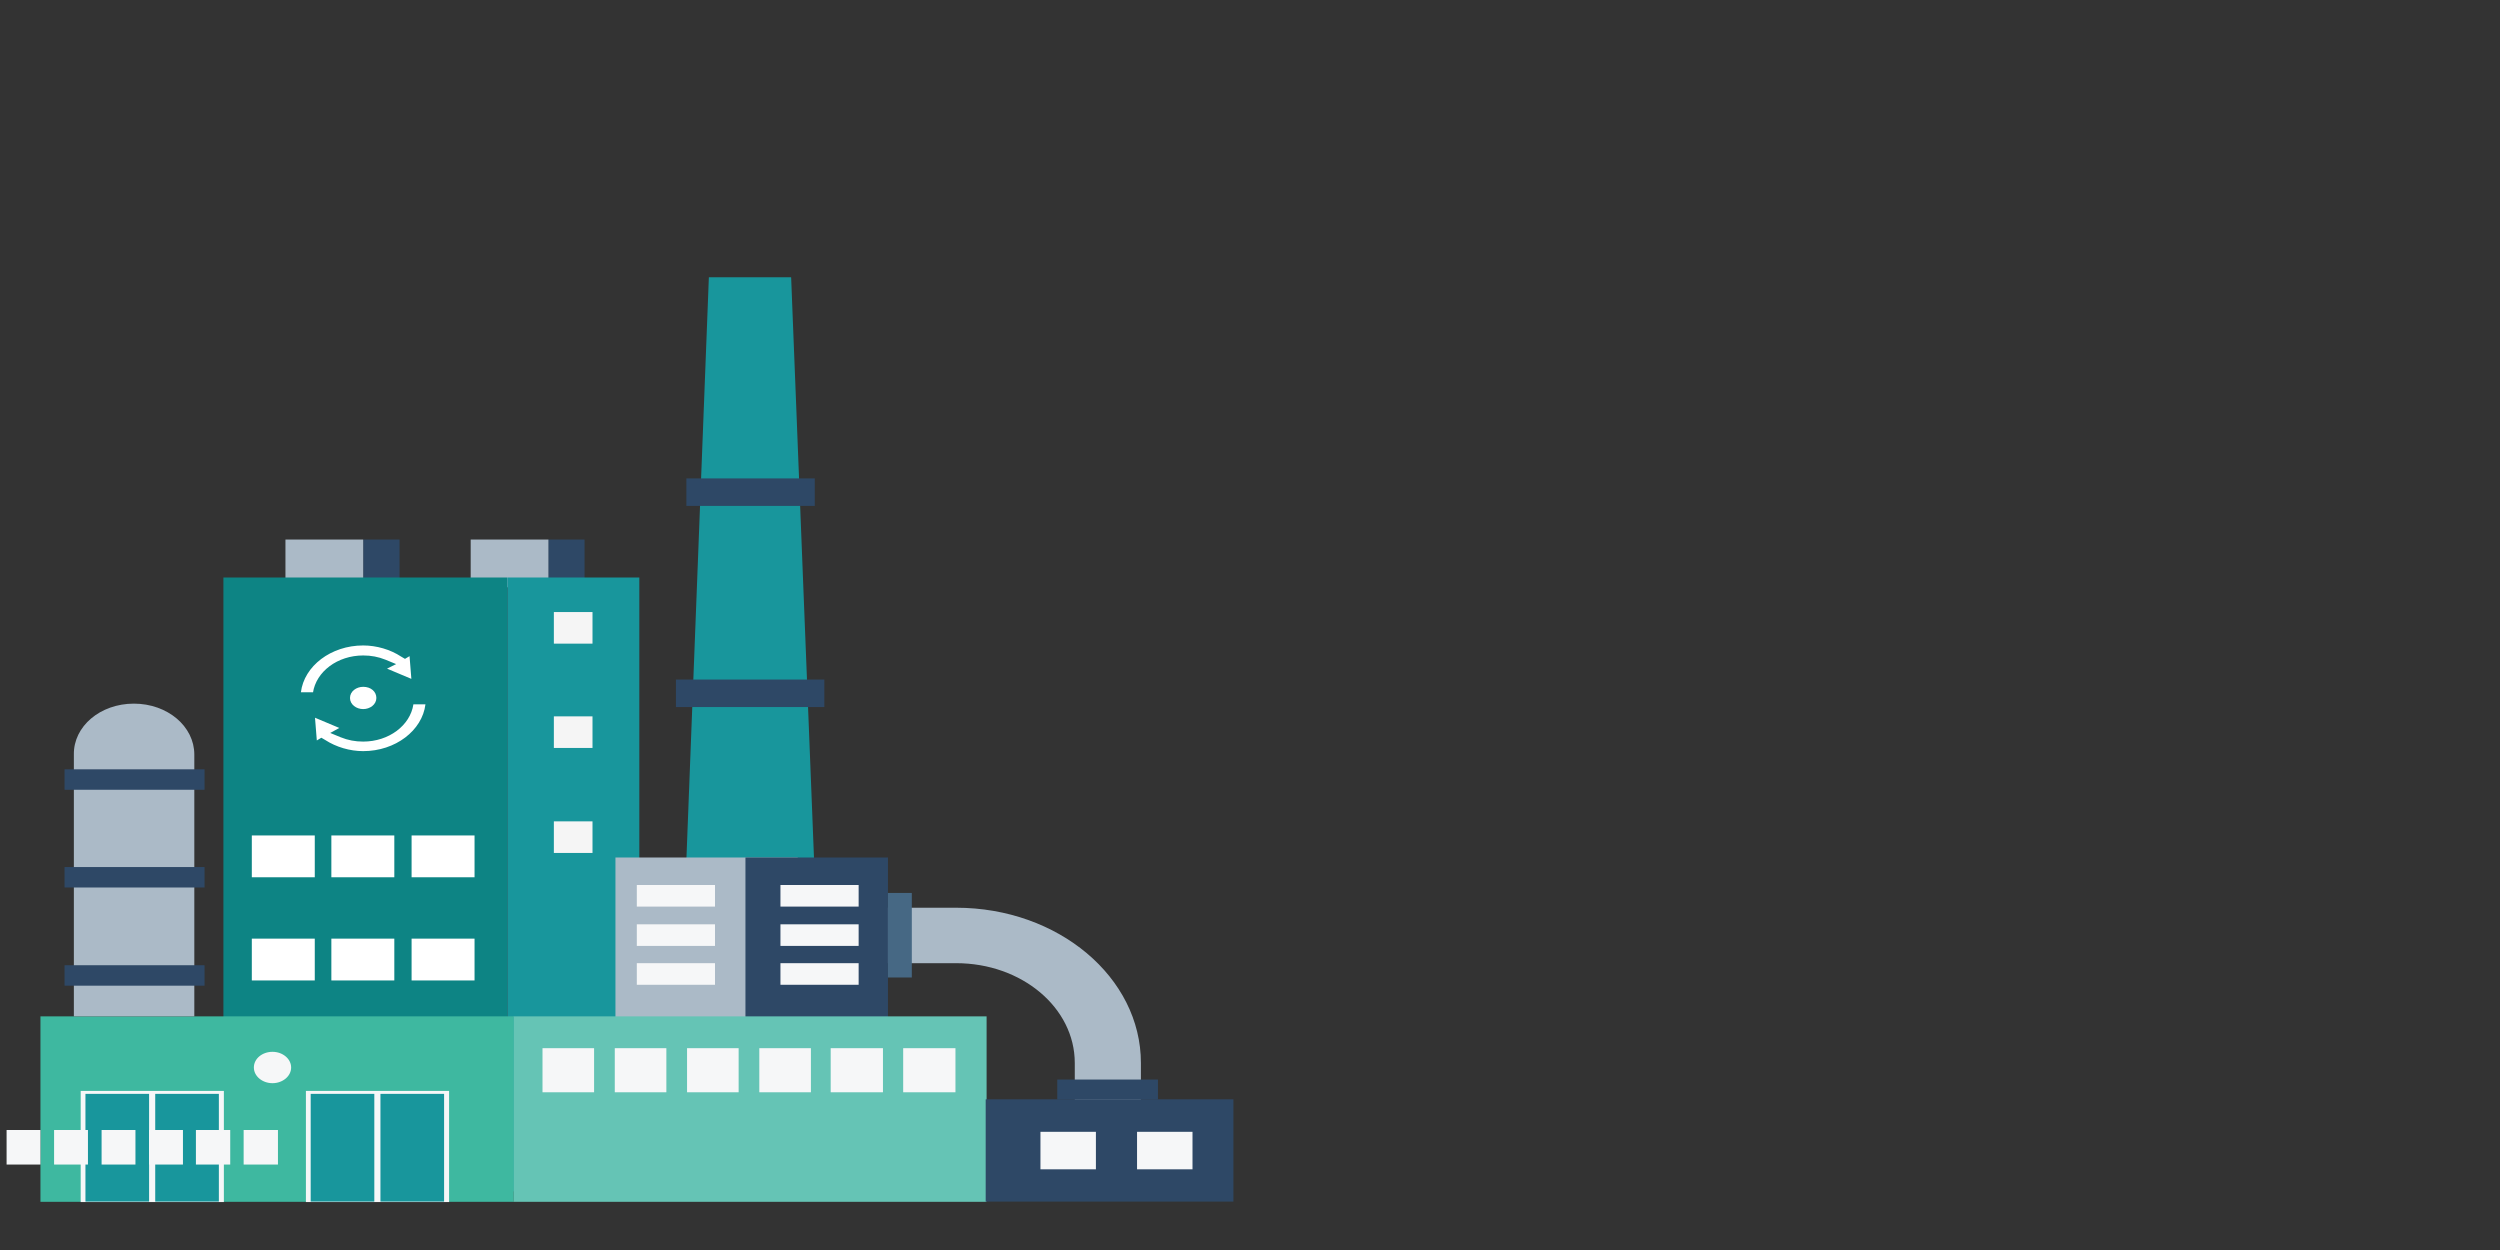 <?xml version="1.0" encoding="utf-8"?>
<!-- Generator: Adobe Illustrator 25.0.1, SVG Export Plug-In . SVG Version: 6.00 Build 0)  -->
<svg version="1.1" id="Layer_1" xmlns="http://www.w3.org/2000/svg" xmlns:xlink="http://www.w3.org/1999/xlink" x="0px" y="0px"
	 viewBox="0 0 1100 550" style="enable-background:new 0 0 1100 550;" xml:space="preserve">
<rect x="0" y="0" width="1100" height="550" fill="#333333" stroke="none"/>
<style type="text/css">
	.st0{fill:#2E4866;}
	.st1{fill:#ABBAC7;}
	.st2{fill:#18969C;}
	.st3{fill:#0D8484;}
	.st4{fill:#F5F5F5;}
	.st5{fill:#FFFFFF;}
	.st6{fill:#65C4B5;}
	.st7{fill:#3EB8A0;}
	.st8{fill:#466884;}
	.st9{fill:#F6F7F8;}
</style>
<rect x="241.2" y="237.4" class="st0" width="16" height="21"/>
<rect x="207.1" y="237.4" class="st1" width="34.2" height="21"/>
<rect x="159.8" y="237.4" class="st0" width="16" height="21"/>
<rect x="125.6" y="237.4" class="st1" width="34.2" height="21"/>
<rect x="223.2" y="254.1" class="st2" width="58.1" height="270.1"/>
<rect x="98.3" y="254.1" class="st3" width="124.8" height="270.1"/>
<rect x="243.7" y="269.3" class="st4" width="17" height="13.9"/>
<rect x="243.7" y="315.2" class="st4" width="17" height="13.9"/>
<rect x="243.7" y="361.4" class="st4" width="17" height="13.9"/>
<rect x="181.1" y="367.6" class="st5" width="27.7" height="18.4"/>
<rect x="145.8" y="367.6" class="st5" width="27.7" height="18.4"/>
<rect x="110.8" y="367.6" class="st5" width="27.7" height="18.4"/>
<rect x="181.1" y="413" class="st5" width="27.7" height="18.4"/>
<rect x="145.8" y="413" class="st5" width="27.7" height="18.4"/>
<rect x="110.8" y="413" class="st5" width="27.7" height="18.4"/>
<polygon class="st2" points="301.7,386.2 358.5,386.2 348.1,122 311.9,122 "/>
<path class="st1" d="M472.9,487.8v-20.1c0-24.3-23.3-43.9-52.2-43.9h-69.6v-24.4h69.6c44.9,0,81.3,30.6,81.3,68.3v20.1H472.9
	L472.9,487.8z"/>
<rect x="270.8" y="377.3" class="st1" width="80.2" height="81.6"/>
<rect x="328" y="377.3" class="st0" width="62.7" height="81.6"/>
<rect x="225.9" y="447.2" class="st6" width="208.2" height="81.6"/>
<rect x="17.8" y="447.2" class="st7" width="208.2" height="81.6"/>
<path class="st1" d="M32.5,332v115.2h53V332c0-12.4-11.8-22.4-26.6-22.4S32.3,319.6,32.5,332z"/>
<rect x="390.7" y="392.9" class="st8" width="10.5" height="37.2"/>
<rect x="465.2" y="475" class="st0" width="44.3" height="8.8"/>
<rect x="343.4" y="389.4" class="st9" width="34.4" height="9.5"/>
<rect x="280.2" y="389.4" class="st9" width="34.4" height="9.5"/>
<rect x="280.2" y="406.7" class="st9" width="34.4" height="9.5"/>
<rect x="280.2" y="423.8" class="st9" width="34.4" height="9.5"/>
<rect x="343.4" y="406.7" class="st9" width="34.4" height="9.5"/>
<rect x="343.4" y="423.8" class="st9" width="34.4" height="9.5"/>
<g>
	<rect x="433.7" y="483.7" class="st0" width="109" height="45"/>
	<rect x="500.3" y="498" class="st9" width="24.4" height="16.5"/>
	<rect x="457.8" y="498" class="st9" width="24.4" height="16.5"/>
</g>
<g>
	<rect x="35.5" y="480" class="st9" width="63" height="48.9"/>
	<rect x="68.3" y="481.3" class="st2" width="28" height="47.4"/>
	<rect x="37.6" y="481.3" class="st2" width="28" height="47.4"/>
</g>
<g>
	<rect x="134.6" y="480" class="st9" width="63" height="48.9"/>
	<rect x="167.4" y="481.3" class="st2" width="28" height="47.4"/>
	<rect x="136.7" y="481.3" class="st2" width="28" height="47.4"/>
</g>
<rect x="397.4" y="461.2" class="st9" width="23" height="19.4"/>
<rect x="365.5" y="461.2" class="st9" width="23" height="19.4"/>
<rect x="334.1" y="461.2" class="st9" width="22.7" height="19.4"/>
<rect x="302.3" y="461.2" class="st9" width="22.7" height="19.4"/>
<rect x="270.5" y="461.2" class="st9" width="22.7" height="19.4"/>
<rect x="238.7" y="461.2" class="st9" width="22.7" height="19.4"/>
<rect x="107.2" y="497.2" class="st9" width="15.1" height="15.2"/>
<rect x="86.2" y="497.2" class="st9" width="15.1" height="15.2"/>
<rect x="65.6" y="497.2" class="st9" width="14.9" height="15.2"/>
<rect x="44.7" y="497.2" class="st9" width="14.9" height="15.2"/>
<rect x="23.8" y="497.2" class="st9" width="14.9" height="15.2"/>
<rect x="2.9" y="497.2" class="st9" width="14.9" height="15.2"/>
<path class="st9" d="M119.9,462.8c4.5,0,8.2,3.1,8.2,6.9s-3.7,6.9-8.2,6.9s-8.2-3.1-8.2-6.9C111.7,465.8,115.4,462.8,119.9,462.8z"
	/>
<rect x="28.4" y="338.5" class="st0" width="61.6" height="9"/>
<rect x="28.4" y="381.5" class="st0" width="61.6" height="9"/>
<rect x="28.4" y="424.7" class="st0" width="61.6" height="9"/>
<rect x="302" y="210.5" class="st0" width="56.5" height="12.1"/>
<rect x="297.4" y="299" class="st0" width="65.3" height="12.1"/>
<g>
	<path class="st5" d="M143.1,325.6l-1.7-1l-2,1.2l-0.8-10l10.7,4.5l-4,2.2l4.6,1.9c3.2,1.3,6.4,1.9,9.9,1.9
		c11.3,0,20.7-7.1,22.1-16.4h5.3c-1.4,11.5-13.2,20.6-27.4,20.6C153.9,330.5,147.9,328.7,143.1,325.6z"/>
	<path class="st5" d="M137.7,304.6h-5.3c1.4-11.5,13.2-20.6,27.4-20.6c5.9,0,12,1.8,16.7,4.9l1.7,1l2-1.2l0.8,10l-10.7-4.5l4-2
		l-4.6-1.9c-3.2-1.3-6.4-1.9-9.9-1.9c-11.3,0-20.7,7.1-22.1,16.4V304.6z"/>
	<path class="st5" d="M154,307.1c0-2.9,2.8-4.9,5.8-4.9c3.4,0,5.8,2.1,5.8,4.9c0,2.9-2.8,4.9-5.8,4.9S154,310,154,307.1z"/>
</g>
</svg>
